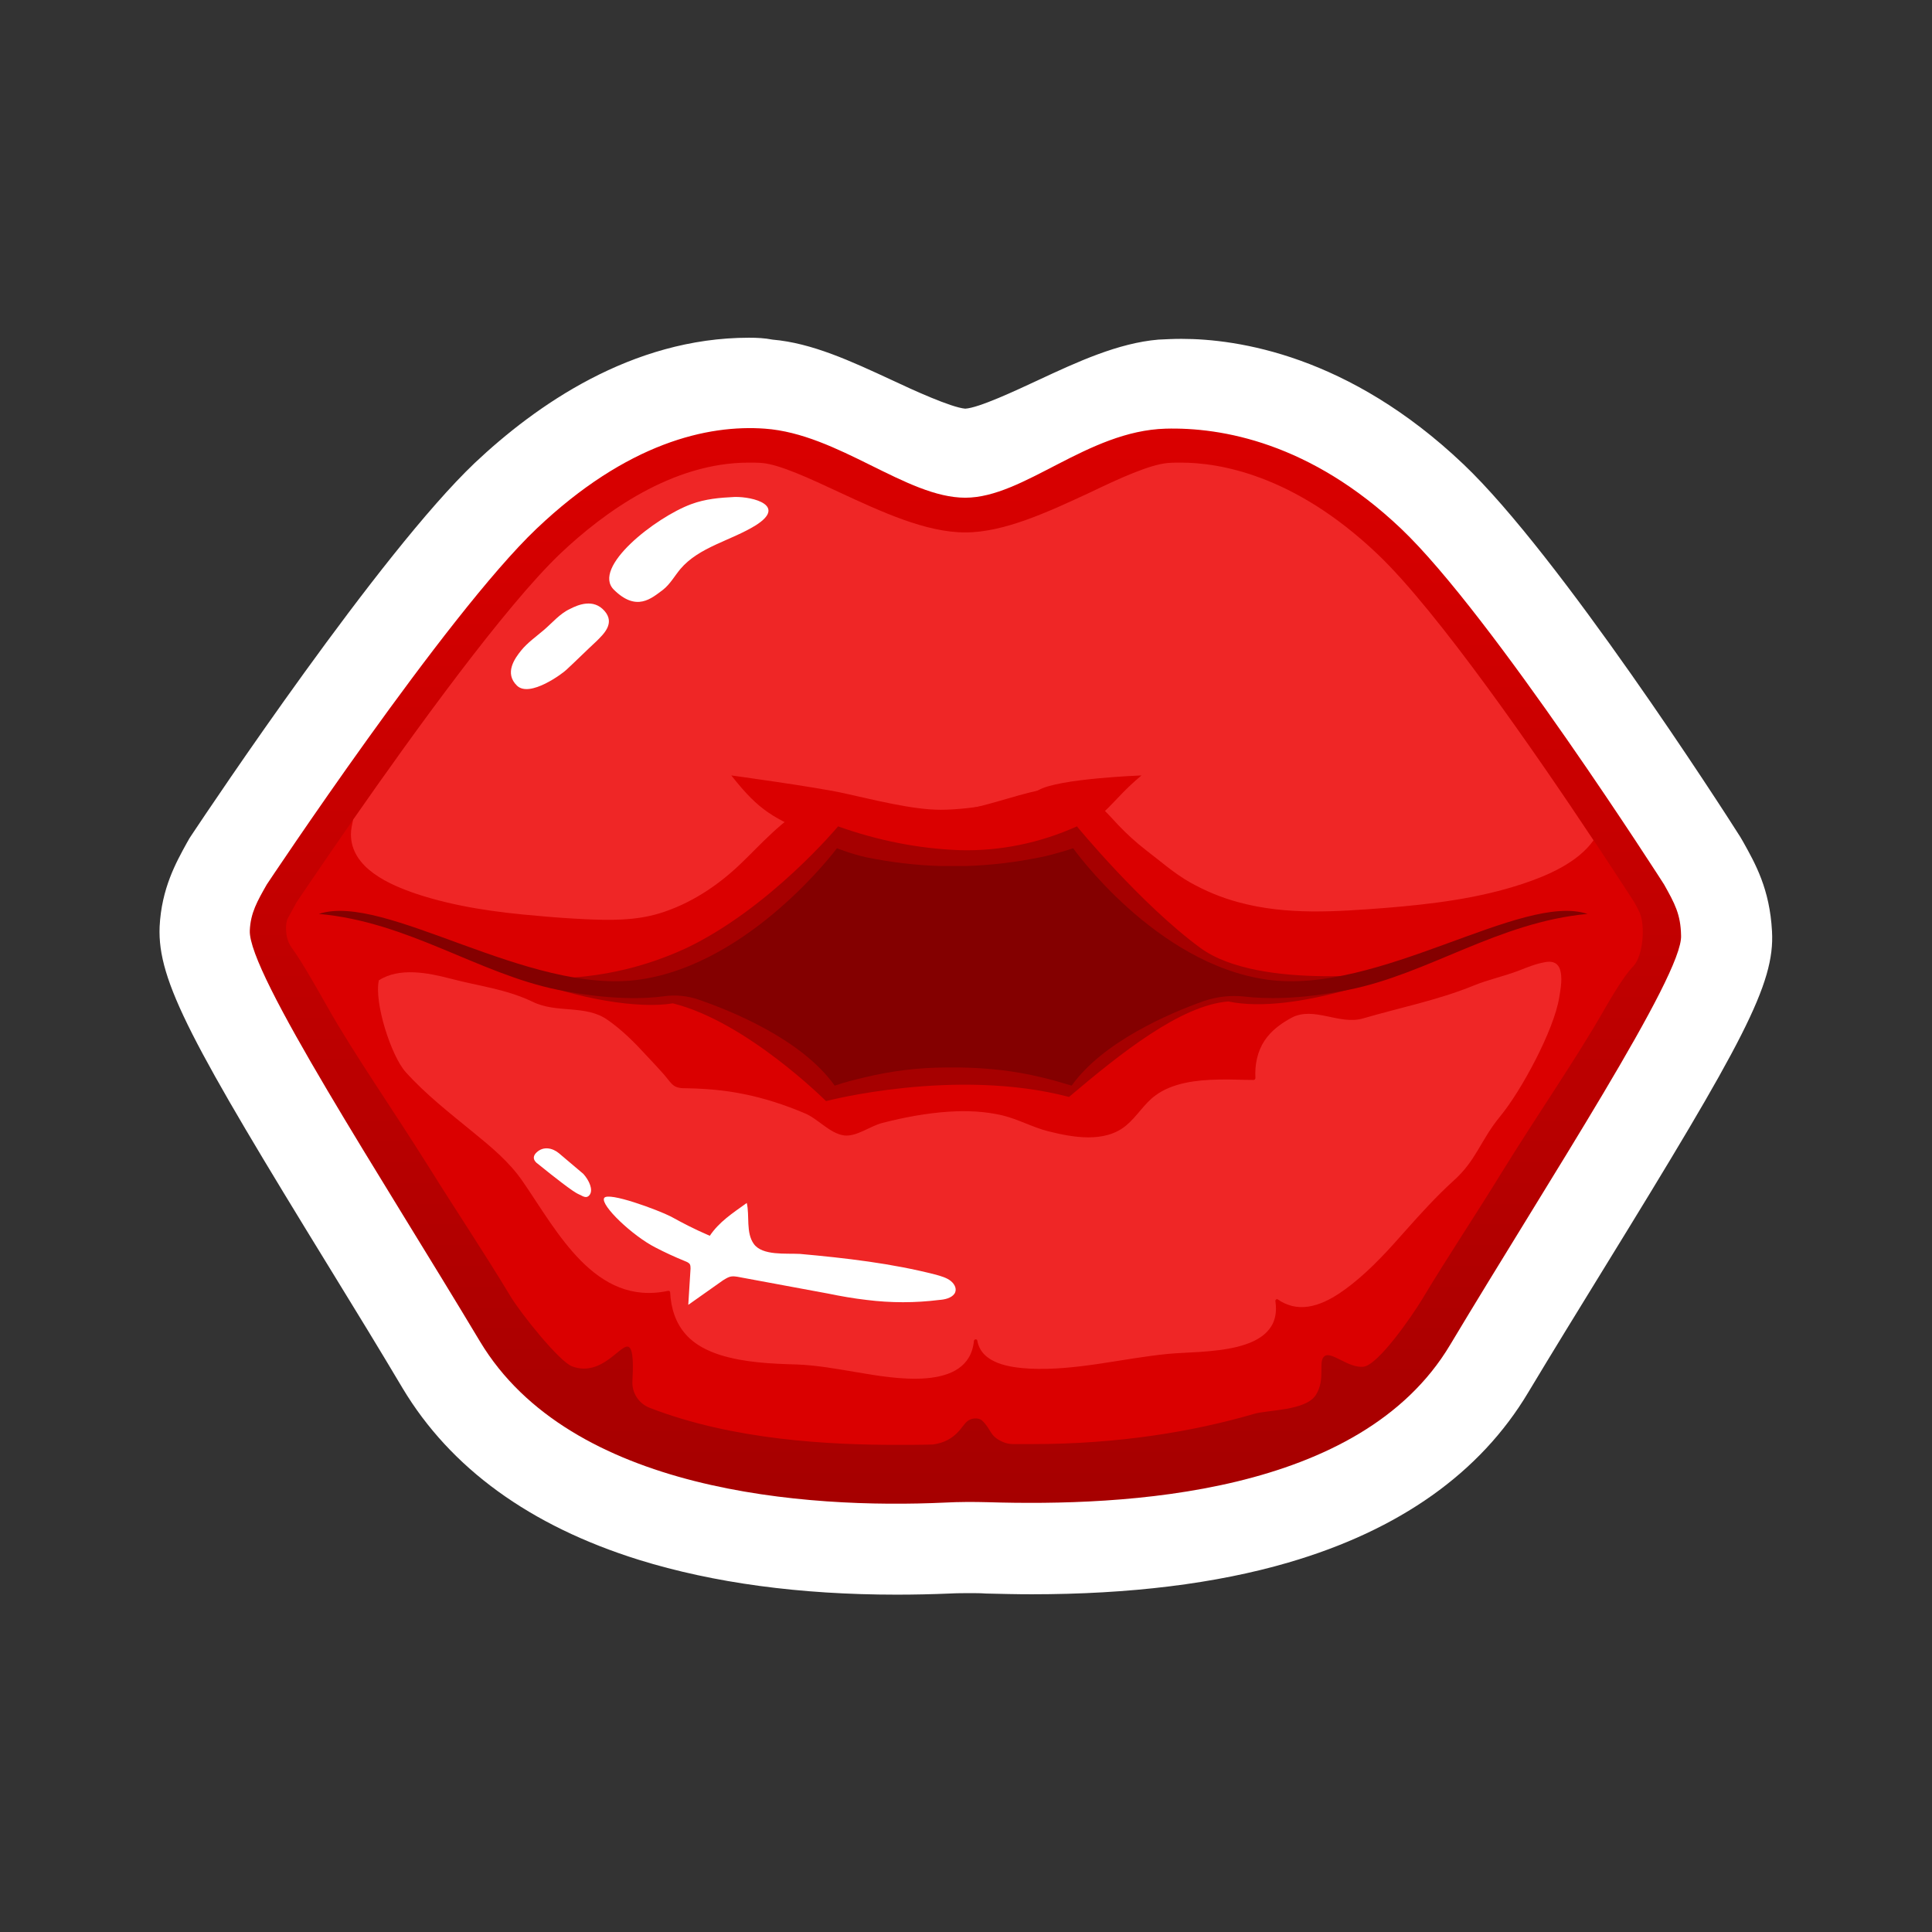 <?xml version="1.0" encoding="utf-8"?>
<!-- Generator: Adobe Illustrator 26.0.1, SVG Export Plug-In . SVG Version: 6.00 Build 0)  -->
<svg version="1.1" id="Layer_2_1_" xmlns="http://www.w3.org/2000/svg" xmlns:xlink="http://www.w3.org/1999/xlink" x="0px" y="0px"
	 width="512px" height="512px" viewBox="0 0 512 512" style="enable-background:new 0 0 512 512;" xml:space="preserve">
<rect x="0" y="0" width="512" height="512" fill="#333333" stroke="none"/>
<style type="text/css">
	.st0{fill:#FFFFFF;}
	.st1{fill:url(#SVGID_1_);}
	.st2{fill:#DA0000;}
	.st3{fill:#EF2626;}
	.st4{fill:#A60000;}
	.st5{fill:#840000;}
</style>
<g>
	<path class="st0" d="M198.5,89.5c-31.2,0-56.7,18.1-72.7,33.2c-25.2,24-69.9,90.9-74.9,98.4c-0.3,0.5-0.7,1-1,1.6l-0.4,0.7
		c-2.8,5.1-6.7,12-7.2,22.2c-0.6,14.4,8.6,31.1,45.4,91c6.4,10.4,13,21.2,19,31.3c12.7,21.2,33.8,36.5,62.7,45.5
		c19.7,6.1,42.6,9.2,68.2,9.2c4.7,0,9.4-0.1,14.1-0.3c1.9-0.1,3.8-0.1,5.6-0.1c1.3,0,2.6,0,3.9,0.1c4.2,0.1,8.3,0.2,12.2,0.2
		c26,0,48.8-2.8,68-8.4c29.5-8.6,50.9-23.8,63.6-45.1c6.3-10.5,13.2-21.7,19.9-32.6c37-60.1,45.5-75.6,44.7-89.6
		c-0.6-11.2-4.4-17.9-7.7-23.8c-0.2-0.4-0.5-0.8-0.7-1.2c-4.8-7.6-48-74.7-73.4-98.8c-30.4-28.9-59.9-33.2-74.7-33.2
		c-2.1,0-4.1,0.1-6.1,0.2c-10.7,0.9-21.5,5.9-32,10.8c-5.8,2.7-15.6,7.3-19.2,7.5c-3.7-0.3-14-5-19.5-7.6
		c-10.8-5-21.1-9.8-31.6-10.7C202.7,89.6,200.6,89.5,198.5,89.5L198.5,89.5z"/>
	<linearGradient id="SVGID_1_" gradientUnits="userSpaceOnUse" x1="255.851" y1="113.455" x2="255.851" y2="398.5">
		<stop  offset="0" style="stop-color:#DA0000"/>
		<stop  offset="1" style="stop-color:#A60000"/>
	</linearGradient>
	<path class="st1" d="M441,234.4c0,0-45.7-71.5-69.7-94.3s-47.6-26.9-62.4-26.5c-20.8,0.6-37.5,18.3-53.1,18.3s-33.6-16.9-53.1-18.3
		c-15.1-1.1-36.5,3.7-60.5,26.5s-71.5,94.3-71.5,94.3c-2.5,4.4-4.3,7.5-4.5,12.2c-0.5,11.2,34.9,65.3,61,108.9
		c24,40,86.5,44.4,123.2,42.7c3.8-0.2,7.6-0.2,11.4-0.1c36.3,1.1,98.7-1.8,122.5-41.7c26.1-43.6,61.8-98.1,61.2-108.5
		C445.4,242.3,443.8,239.4,441,234.4z"/>
	<path class="st2" d="M434.5,241.8c-0.4-0.9-0.9-1.8-1.4-2.7c-2.9-4.5-45.8-71.2-68.1-92.4c-22.1-21-42-24.1-51.9-24.1
		c-1.2,0-2.4,0-3.5,0.1c-4.8,0.4-12.9,4.1-20.6,7.8c-11.2,5.2-22.8,10.6-33.1,10.6c-10.4,0-22.1-5.4-33.5-10.7
		c-7.7-3.6-15.7-7.3-20.3-7.7c-1.2-0.1-2.4-0.1-3.6-0.1c-20.2,0-38.3,13.1-49.9,24.1c-22.2,21.1-66.6,87.4-70,92.4l-2.3,4.2
		c-0.7,1.2-0.9,5.2,0.9,7.7c3.2,4.4,7.6,12.4,9.6,15.9c7.2,12.7,16.7,26.2,26.8,42.3c7.3,11.7,14.8,22.9,21.6,34.2
		c2.8,4.7,13,17.4,16.4,18.7c8.1,3,13.1-6.5,15.1-5.1c1.2,0.8,1.1,5.3,0.9,9c-0.2,3.1,1.7,6,4.6,7.1c22.2,8.6,47.8,9.8,65.4,9.8
		c2.6,0,7.1,0,9.7-0.1c6.2-0.9,7.5-5,9.1-6.2c1-0.8,2.8-1,3.8-0.2c2.6,2.4,1.9,4.1,5.5,5.7c0.9,0.4,1.8,0.6,2.8,0.6
		c1.7,0,3.4,0,5.1,0c22.8,0,42.6-3.3,58.7-8c3.7-1.1,13.7-0.8,16.4-5c2.7-4.2,0.5-8.9,2.3-10.3s6.3,3.2,10.3,2.8
		c3.9-0.4,12.8-13.3,15.6-17.9c6.7-11.2,14.1-22.2,21.2-33.8c10.1-16.3,19.6-29.9,26.9-42.7c4.2-7.3,6.4-10.3,7.9-11.8
		C435.4,253.3,436.1,245.4,434.5,241.8z"/>
	<path class="st3" d="M93,221.1c0,9,10.3,13.4,17.4,15.8c10.3,3.4,21.2,4.9,32,5.8c4.2,0.4,8.5,0.7,12.7,0.9
		c6.6,0.3,13.1,0.4,19.5-1.5c8.3-2.5,15.7-7.4,21.9-13.4c5.5-5.3,10.8-11.4,17.6-15c6-3.2,12.4-2.3,18.9-1.1
		c7.1,1.3,14.3,3.2,21.6,2.1c7-1.1,13.6-3.7,20.5-5.2c2.7-0.6,5.7-1.2,8.5-0.9c2.2,0.3,3.9,1.4,5.5,2.8c2.6,2.2,5,4.8,7.3,7.3
		c2.3,2.4,4.6,4.5,7.3,6.6c3.8,2.9,7.4,6.1,11.6,8.5c4.1,2.3,8.4,4.1,12.9,5.3c12.8,3.5,26,2.5,39.1,1.5c12.2-1,24.6-2.5,36.3-6.4
		c6.6-2.2,14.5-5.6,18.7-11.5c-14.8-22.3-41.4-60.9-57.4-76c-22.1-21-42-24.1-51.9-24.1c-1.2,0-2.4,0-3.5,0.1
		c-4.8,0.4-12.9,4.1-20.6,7.8c-11.2,5.2-22.8,10.6-33.1,10.6c-10.4,0-22.1-5.4-33.5-10.7c-7.7-3.6-15.7-7.3-20.3-7.7
		c-1.2-0.1-2.4-0.1-3.6-0.1c-20.2,0-38.3,13.1-49.9,24.1c-14.7,14-39.1,47.8-54.9,70.5C93.3,218.5,93,219.8,93,221.1z"/>
	<path class="st3" d="M409.4,255c-2.4,0.4-4.8,1.4-7.1,2.3c-4,1.5-7.9,2.3-11.8,3.9c-9.6,3.9-19.4,5.8-29.3,8.7
		c-6.3,1.8-13-3.3-18.9-0.2c-2.8,1.5-5.4,3.4-7.2,6.1c-1.9,2.9-2.6,6.4-2.4,9.9c0,0.2-0.2,0.5-0.5,0.5c-3.1,0-6.3-0.2-9.4-0.1
		c-5.5,0.1-12,0.8-16.6,4.2c-3,2.2-4.9,5.6-7.8,8c-5.7,4.7-14.2,3.1-20.6,1.5c-4-1-8-3.2-12.1-4.2c-4.7-1.1-9.4-1.3-14.2-1
		c-6,0.4-11.9,1.5-17.7,3c-3.2,0.8-6.8,3.7-10.1,3.3c-3.8-0.5-7-4.5-10.5-5.9c-5.2-2.2-10.7-4-16.3-5.1c-4.9-1-9.9-1.4-14.8-1.5
		c-1.5,0-2.9,0-4-1.1c-0.8-0.8-1.4-1.7-2.1-2.5c-1.5-1.7-3.1-3.4-4.7-5.1c-3.2-3.5-6.5-6.8-10.4-9.5c-5.8-4-13.4-1.6-19.7-4.7
		c-7.4-3.5-14.1-4.1-22-6.2c-5.8-1.5-13.4-3-18.8,0.5c-1.3,5.9,3.3,20.1,7.1,24.3c5.3,5.9,11.6,10.8,17.7,15.8
		c4.9,4,9.8,8,13.4,13.3c9.1,13.2,19.1,33,38.4,28.9c0.3-0.1,0.6,0.1,0.6,0.4c0.2,4.1,1.4,8.1,4.2,11.2c2.4,2.7,5.7,4.3,9.1,5.4
		c6.5,2,13.4,2.3,20.2,2.5c5.5,0.2,10.8,1.2,16.2,2.1c9,1.5,29.4,5.4,30.8-8.3c0-0.5,0.8-0.7,0.9-0.1c1.1,6.1,8.7,7.1,13.8,7.4
		c12.4,0.6,24.5-2.7,36.7-3.9c9-0.9,30.6,0.5,28.5-13.9c-0.1-0.4,0.3-0.8,0.7-0.5c1.1,0.8,2.3,1.3,3.7,1.7
		c5.8,1.4,11.6-2.4,15.9-5.8c5.3-4.2,9.8-9.2,14.3-14.3c4-4.5,8-8.9,12.5-13c6.2-5.5,7.2-10.8,12.5-17.2
		c5.6-6.8,14.2-22.8,15.6-31.4c0.4-2.4,1-5.5,0.1-7.8C412.5,254.8,410.9,254.7,409.4,255z"/>
	<path class="st2" d="M216.6,221.9c-11.9-5.3-15.2-6.8-22.8-16.4c0,0,22,3,29.8,4.7s18.1,4.4,25.7,4.4s20.6-2.1,25.9-5.2
		c5.3-3.1,27.3-3.9,27.3-3.9c-8.9,7.5-7.5,9.5-21.3,17.7C267.4,231.5,228.5,227.2,216.6,221.9z"/>
	<path class="st4" d="M138.7,259c14.3,5.8,30.6,8.4,39.6,6.9c19.5,4.8,40.6,25.9,40.6,25.9s34.3-9,64.4-1.1
		c13.7-11.6,29.6-24.3,42.2-25.3c17.9,3.7,45.9-7.9,45.9-7.9s-37.5,5.3-53.3-6.3S285.4,219,285.4,219c-9.8,4.4-20.4,6.6-31.1,6.3
		c-11-0.4-21.8-2.6-32.2-6.3c0,0-18,21.6-40.1,32.2C168.5,257.5,153.6,260.2,138.7,259z"/>
	<path class="st5" d="M335.7,259.6c-29.6-4.2-51.3-34.8-51.3-34.8s-5.1,1.7-8.8,2.4c-6.4,1.3-13,2.1-19.5,2.3c-1.2,0-2.3,0-3.5,0
		s-2.3,0-3.5,0c-6.6-0.2-13.1-1-19.5-2.3c-3.7-0.8-7.8-2.4-7.8-2.4s-22.8,30.6-52.3,34.8c-29.5,4.2-67.6-23.2-85-17.4
		c23.7,2.1,42.2,15.8,63.3,20.1c13.8,2.8,23.4,2.4,28.3,1.7c3-0.4,6.1-0.1,9,0.9c9,3.1,27.4,10.6,36.1,22.8c2.7-0.9,5.4-1.6,8-2.2
		c7.1-1.7,14.3-2.6,21.5-2.6c0.6,0,1.3,0,1.9,0s1.3,0,1.9,0c7.3,0.1,14.5,0.9,21.5,2.6c2.6,0.6,5.3,1.4,8,2.2
		c8.3-11.6,25.7-19.1,35-22.4c3.5-1.2,7.2-1.6,10.8-1.2c5.1,0.6,14.4,0.9,27.6-1.8c21.1-4.2,39.6-17.9,63.3-20.1
		C403.3,236.4,365.3,263.8,335.7,259.6z"/>
	<path class="st0" d="M194.7,131.7c-4,0.2-7.7,0.5-11.5,1.9c-9.5,3.5-26.5,16.8-20.5,22.7s9.9,2.3,13,0c1.9-1.5,3.1-3.7,4.6-5.5
		c5-5.9,13.4-7.5,20-11.6C208.5,134,199.7,131.6,194.7,131.7z"/>
	<path class="st0" d="M151,161.4c-2.6,1.2-4.7,3.7-6.8,5.5s-4.4,3.4-6.1,5.5s-4.5,6-1.1,9.3s12.2-3.3,13.1-4.2
		c2.7-2.5,5.3-5.1,8-7.6c1.8-1.8,5-4.7,2.1-8S153.3,160.2,151,161.4z"/>
	<path class="st0" d="M212,332.3c-3.8-0.2-9.9,0.5-12.2-2.6c-2.2-3-1.1-7.6-1.9-10.9c-3.9,2.8-7.3,5-9.8,8.7c-4.6-2-7-3.3-10.3-5.1
		c-3.3-1.7-16.7-6.7-17.7-4.9c-1,1.9,7.5,10,13.6,13.1c2.5,1.3,5.1,2.5,7.8,3.6c0.5,0.2,1,0.4,1.3,0.8c0.2,0.4,0.2,0.8,0.2,1.2
		c-0.2,3.2-0.4,6.4-0.6,9.6c3.1-2.2,6.1-4.3,9.2-6.5c0.5-0.3,1.1-0.7,1.7-0.9c0.9-0.3,1.9-0.1,2.9,0.1c7.7,1.4,15.5,2.9,23.2,4.3
		c3.4,0.7,6.8,1.3,10.3,1.7c6.4,0.8,12.8,0.8,19.2,0c1.5-0.1,3.2-0.5,4-1.6s0.2-2.5-0.9-3.4c-1.1-0.9-2.6-1.3-4-1.7
		C236.3,334.8,224.2,333.4,212,332.3z"/>
	<path class="st0" d="M148.1,305.6c-1.7-1.4-4.1-1.9-5.9-0.2s0.3,3,0.3,3s6,4.9,9.2,7.1c0.6,0.4,1.2,0.8,1.9,1.1
		c0.6,0.2,1.8,1.3,2.7,0s-0.1-3.7-1.7-5.5"/>
</g>
</svg>
